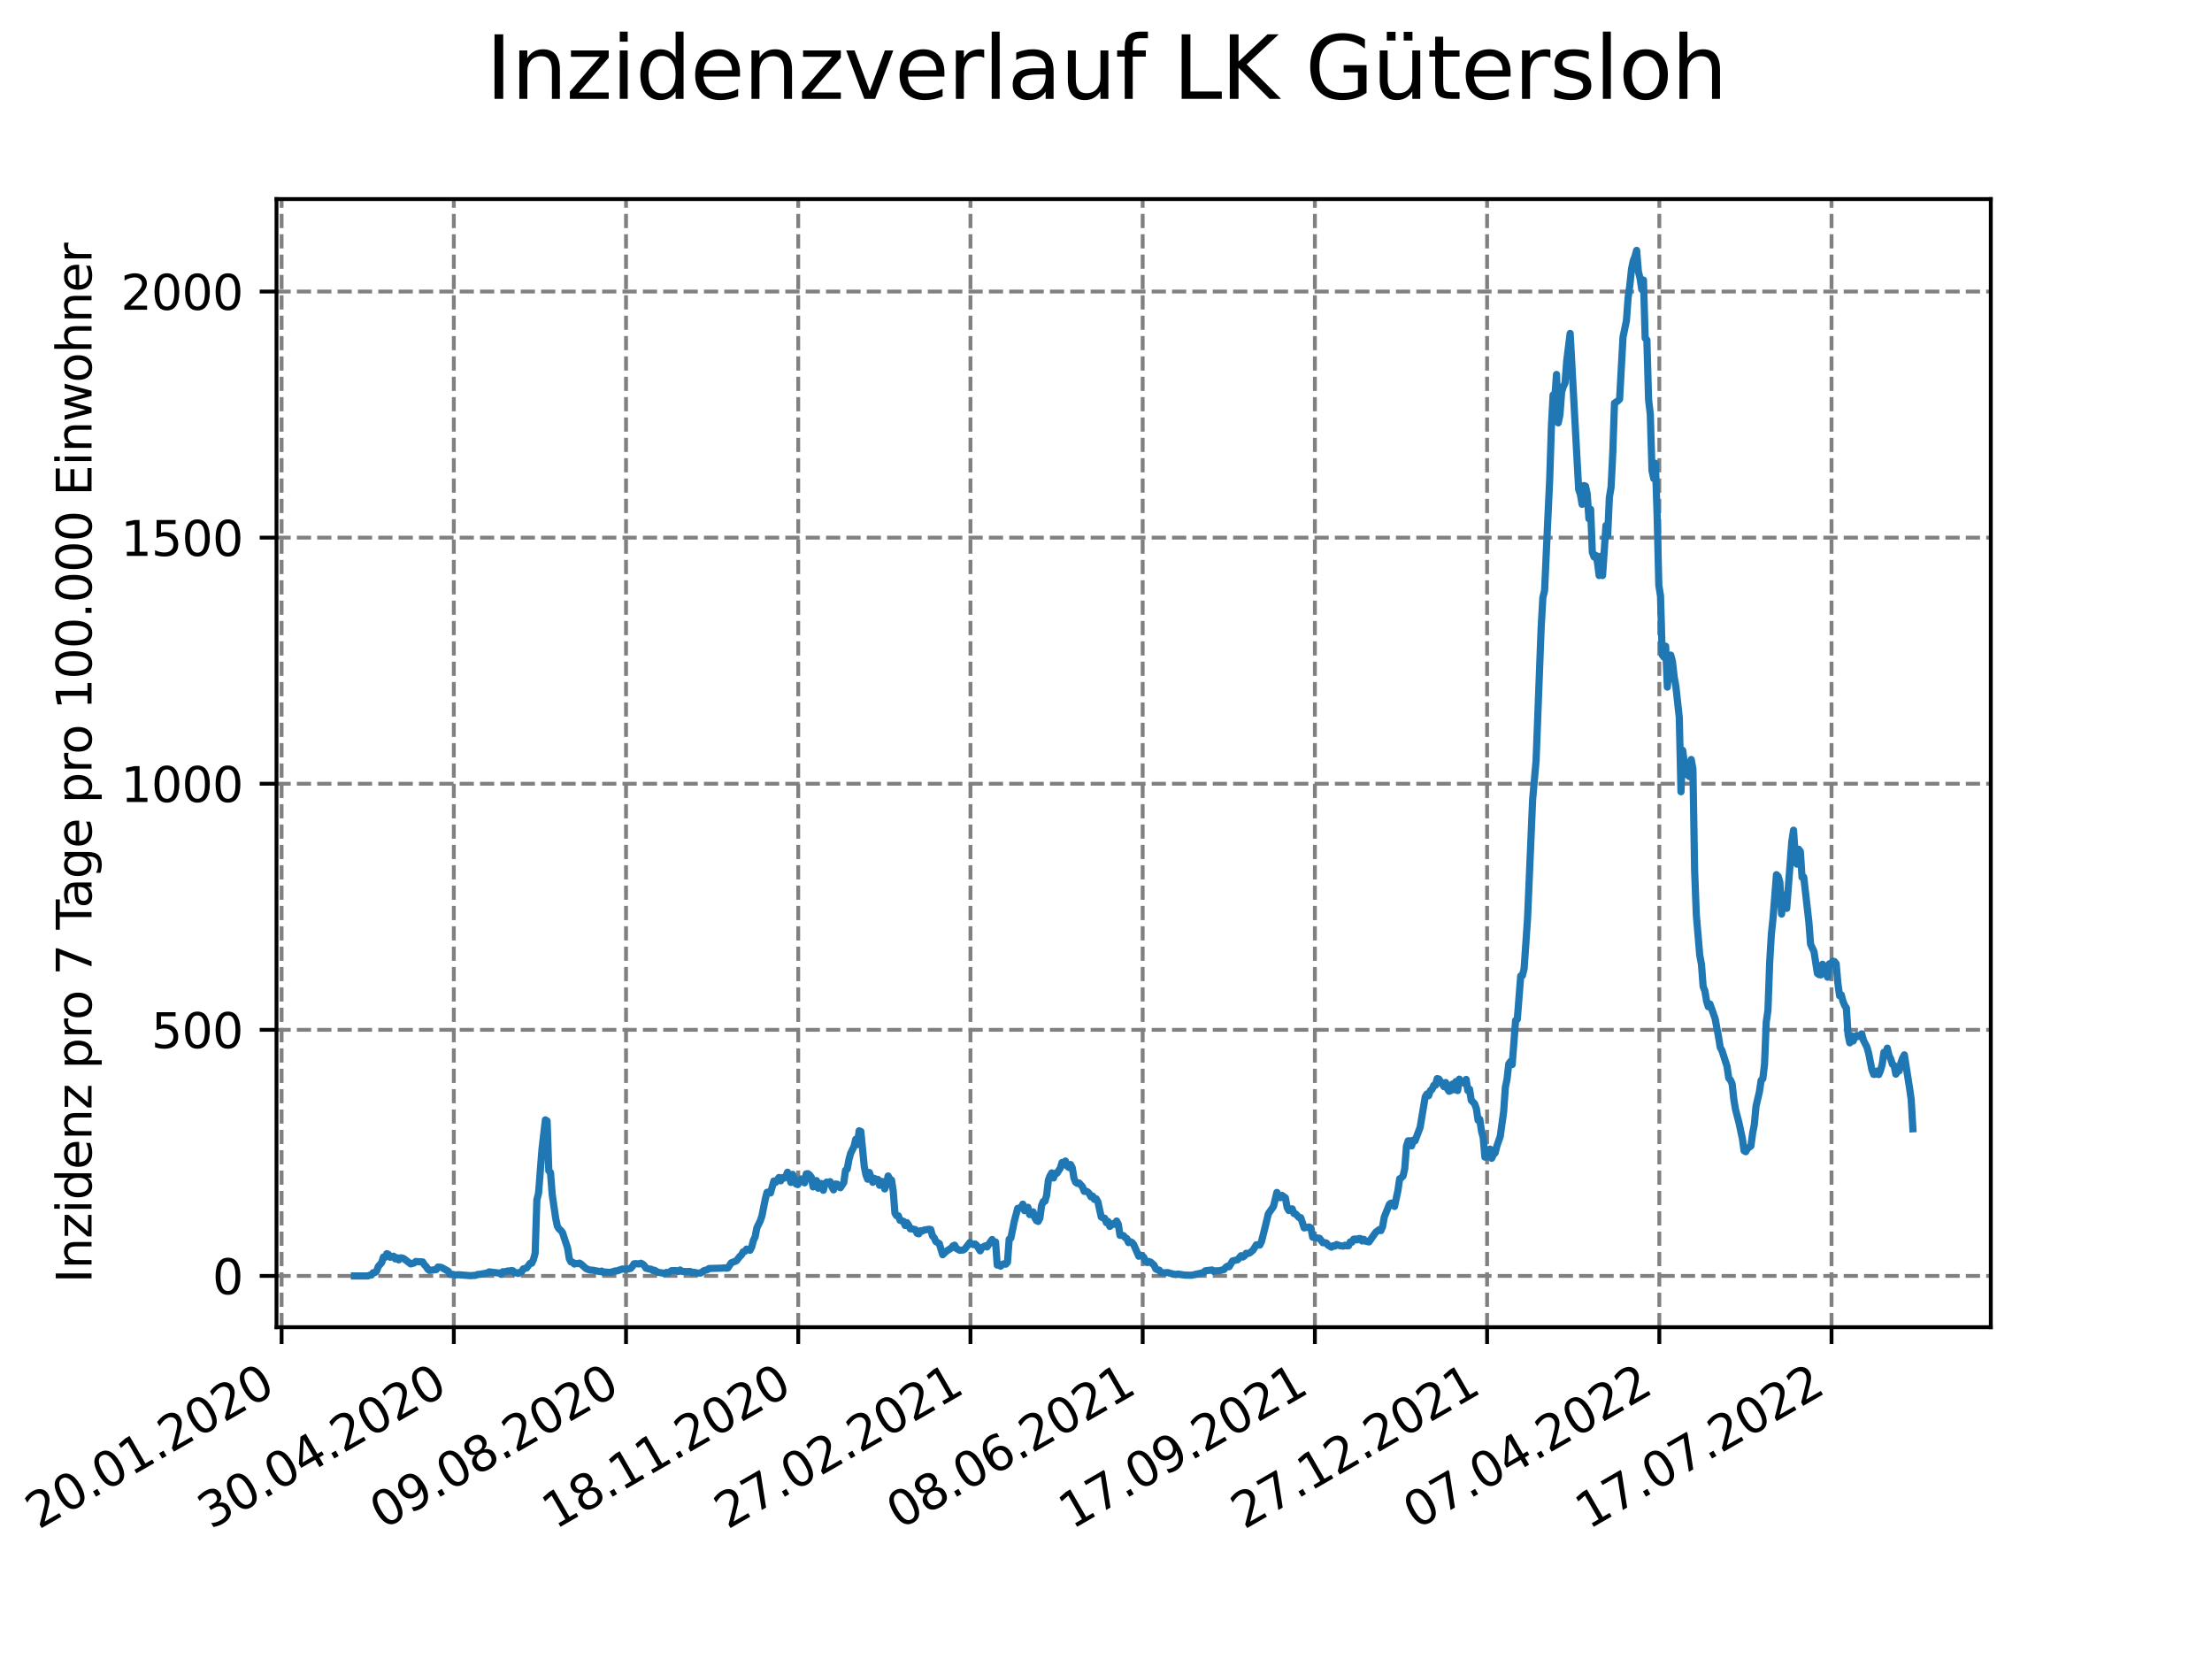 <?xml version="1.0" encoding="utf-8" standalone="no"?>
<!DOCTYPE svg PUBLIC "-//W3C//DTD SVG 1.1//EN"
  "http://www.w3.org/Graphics/SVG/1.1/DTD/svg11.dtd">
<svg xmlns:xlink="http://www.w3.org/1999/xlink" width="460.8pt" height="345.6pt" viewBox="0 0 460.8 345.6" xmlns="http://www.w3.org/2000/svg" version="1.1">
 <defs>
  <style type="text/css">*{stroke-linejoin: round; stroke-linecap: butt}</style>
 </defs>
 <g id="figure_1">
  <g id="patch_1">
   <path d="M 0 345.6 
L 460.8 345.6 
L 460.8 0 
L 0 0 
z
" style="fill: #ffffff"/>
  </g>
  <g id="axes_1">
   <g id="patch_2">
    <path d="M 57.6 276.48 
L 414.72 276.48 
L 414.72 41.472 
L 57.6 41.472 
z
" style="fill: #ffffff"/>
   </g>
   <g id="matplotlib.axis_1">
    <g id="xtick_1">
     <g id="line2d_1">
      <path d="M 58.663 276.48 
L 58.663 41.472 
" clip-path="url(#p7afc5d5636)" style="fill: none; stroke-dasharray: 2.96,1.28; stroke-dashoffset: 0; stroke: #808080; stroke-width: 0.8"/>
     </g>
     <g id="line2d_2">
      <defs>
       <path id="mc0c2cd4526" d="M 0 0 
L 0 3.5 
" style="stroke: #000000; stroke-width: 0.8"/>
      </defs>
      <g>
       <use xlink:href="#mc0c2cd4526" x="58.663" y="276.48" style="stroke: #000000; stroke-width: 0.8"/>
      </g>
     </g>
     <g id="text_1">
      <!-- 20.01.2020 -->
      <g transform="translate(8.037 318.689)rotate(-30)scale(0.1 -0.1)">
       <defs>
        <path id="DejaVuSans-32" d="M 1228 531 
L 3431 531 
L 3431 0 
L 469 0 
L 469 531 
Q 828 903 1448 1529 
Q 2069 2156 2228 2338 
Q 2531 2678 2651 2914 
Q 2772 3150 2772 3378 
Q 2772 3750 2511 3984 
Q 2250 4219 1831 4219 
Q 1534 4219 1204 4116 
Q 875 4013 500 3803 
L 500 4441 
Q 881 4594 1212 4672 
Q 1544 4750 1819 4750 
Q 2544 4750 2975 4387 
Q 3406 4025 3406 3419 
Q 3406 3131 3298 2873 
Q 3191 2616 2906 2266 
Q 2828 2175 2409 1742 
Q 1991 1309 1228 531 
z
" transform="scale(0.016)"/>
        <path id="DejaVuSans-30" d="M 2034 4250 
Q 1547 4250 1301 3770 
Q 1056 3291 1056 2328 
Q 1056 1369 1301 889 
Q 1547 409 2034 409 
Q 2525 409 2770 889 
Q 3016 1369 3016 2328 
Q 3016 3291 2770 3770 
Q 2525 4250 2034 4250 
z
M 2034 4750 
Q 2819 4750 3233 4129 
Q 3647 3509 3647 2328 
Q 3647 1150 3233 529 
Q 2819 -91 2034 -91 
Q 1250 -91 836 529 
Q 422 1150 422 2328 
Q 422 3509 836 4129 
Q 1250 4750 2034 4750 
z
" transform="scale(0.016)"/>
        <path id="DejaVuSans-2e" d="M 684 794 
L 1344 794 
L 1344 0 
L 684 0 
L 684 794 
z
" transform="scale(0.016)"/>
        <path id="DejaVuSans-31" d="M 794 531 
L 1825 531 
L 1825 4091 
L 703 3866 
L 703 4441 
L 1819 4666 
L 2450 4666 
L 2450 531 
L 3481 531 
L 3481 0 
L 794 0 
L 794 531 
z
" transform="scale(0.016)"/>
       </defs>
       <use xlink:href="#DejaVuSans-32"/>
       <use xlink:href="#DejaVuSans-30" x="63.623"/>
       <use xlink:href="#DejaVuSans-2e" x="127.246"/>
       <use xlink:href="#DejaVuSans-30" x="159.033"/>
       <use xlink:href="#DejaVuSans-31" x="222.656"/>
       <use xlink:href="#DejaVuSans-2e" x="286.279"/>
       <use xlink:href="#DejaVuSans-32" x="318.066"/>
       <use xlink:href="#DejaVuSans-30" x="381.689"/>
       <use xlink:href="#DejaVuSans-32" x="445.312"/>
       <use xlink:href="#DejaVuSans-30" x="508.936"/>
      </g>
     </g>
    </g>
    <g id="xtick_2">
     <g id="line2d_3">
      <path d="M 94.538 276.48 
L 94.538 41.472 
" clip-path="url(#p7afc5d5636)" style="fill: none; stroke-dasharray: 2.96,1.28; stroke-dashoffset: 0; stroke: #808080; stroke-width: 0.8"/>
     </g>
     <g id="line2d_4">
      <g>
       <use xlink:href="#mc0c2cd4526" x="94.538" y="276.48" style="stroke: #000000; stroke-width: 0.8"/>
      </g>
     </g>
     <g id="text_2">
      <!-- 30.04.2020 -->
      <g transform="translate(43.913 318.689)rotate(-30)scale(0.1 -0.1)">
       <defs>
        <path id="DejaVuSans-33" d="M 2597 2516 
Q 3050 2419 3304 2112 
Q 3559 1806 3559 1356 
Q 3559 666 3084 287 
Q 2609 -91 1734 -91 
Q 1441 -91 1130 -33 
Q 819 25 488 141 
L 488 750 
Q 750 597 1062 519 
Q 1375 441 1716 441 
Q 2309 441 2620 675 
Q 2931 909 2931 1356 
Q 2931 1769 2642 2001 
Q 2353 2234 1838 2234 
L 1294 2234 
L 1294 2753 
L 1863 2753 
Q 2328 2753 2575 2939 
Q 2822 3125 2822 3475 
Q 2822 3834 2567 4026 
Q 2313 4219 1838 4219 
Q 1578 4219 1281 4162 
Q 984 4106 628 3988 
L 628 4550 
Q 988 4650 1302 4700 
Q 1616 4750 1894 4750 
Q 2613 4750 3031 4423 
Q 3450 4097 3450 3541 
Q 3450 3153 3228 2886 
Q 3006 2619 2597 2516 
z
" transform="scale(0.016)"/>
        <path id="DejaVuSans-34" d="M 2419 4116 
L 825 1625 
L 2419 1625 
L 2419 4116 
z
M 2253 4666 
L 3047 4666 
L 3047 1625 
L 3713 1625 
L 3713 1100 
L 3047 1100 
L 3047 0 
L 2419 0 
L 2419 1100 
L 313 1100 
L 313 1709 
L 2253 4666 
z
" transform="scale(0.016)"/>
       </defs>
       <use xlink:href="#DejaVuSans-33"/>
       <use xlink:href="#DejaVuSans-30" x="63.623"/>
       <use xlink:href="#DejaVuSans-2e" x="127.246"/>
       <use xlink:href="#DejaVuSans-30" x="159.033"/>
       <use xlink:href="#DejaVuSans-34" x="222.656"/>
       <use xlink:href="#DejaVuSans-2e" x="286.279"/>
       <use xlink:href="#DejaVuSans-32" x="318.066"/>
       <use xlink:href="#DejaVuSans-30" x="381.689"/>
       <use xlink:href="#DejaVuSans-32" x="445.312"/>
       <use xlink:href="#DejaVuSans-30" x="508.936"/>
      </g>
     </g>
    </g>
    <g id="xtick_3">
     <g id="line2d_5">
      <path d="M 130.413 276.48 
L 130.413 41.472 
" clip-path="url(#p7afc5d5636)" style="fill: none; stroke-dasharray: 2.96,1.28; stroke-dashoffset: 0; stroke: #808080; stroke-width: 0.8"/>
     </g>
     <g id="line2d_6">
      <g>
       <use xlink:href="#mc0c2cd4526" x="130.413" y="276.48" style="stroke: #000000; stroke-width: 0.8"/>
      </g>
     </g>
     <g id="text_3">
      <!-- 09.08.2020 -->
      <g transform="translate(79.788 318.689)rotate(-30)scale(0.1 -0.1)">
       <defs>
        <path id="DejaVuSans-39" d="M 703 97 
L 703 672 
Q 941 559 1184 500 
Q 1428 441 1663 441 
Q 2288 441 2617 861 
Q 2947 1281 2994 2138 
Q 2813 1869 2534 1725 
Q 2256 1581 1919 1581 
Q 1219 1581 811 2004 
Q 403 2428 403 3163 
Q 403 3881 828 4315 
Q 1253 4750 1959 4750 
Q 2769 4750 3195 4129 
Q 3622 3509 3622 2328 
Q 3622 1225 3098 567 
Q 2575 -91 1691 -91 
Q 1453 -91 1209 -44 
Q 966 3 703 97 
z
M 1959 2075 
Q 2384 2075 2632 2365 
Q 2881 2656 2881 3163 
Q 2881 3666 2632 3958 
Q 2384 4250 1959 4250 
Q 1534 4250 1286 3958 
Q 1038 3666 1038 3163 
Q 1038 2656 1286 2365 
Q 1534 2075 1959 2075 
z
" transform="scale(0.016)"/>
        <path id="DejaVuSans-38" d="M 2034 2216 
Q 1584 2216 1326 1975 
Q 1069 1734 1069 1313 
Q 1069 891 1326 650 
Q 1584 409 2034 409 
Q 2484 409 2743 651 
Q 3003 894 3003 1313 
Q 3003 1734 2745 1975 
Q 2488 2216 2034 2216 
z
M 1403 2484 
Q 997 2584 770 2862 
Q 544 3141 544 3541 
Q 544 4100 942 4425 
Q 1341 4750 2034 4750 
Q 2731 4750 3128 4425 
Q 3525 4100 3525 3541 
Q 3525 3141 3298 2862 
Q 3072 2584 2669 2484 
Q 3125 2378 3379 2068 
Q 3634 1759 3634 1313 
Q 3634 634 3220 271 
Q 2806 -91 2034 -91 
Q 1263 -91 848 271 
Q 434 634 434 1313 
Q 434 1759 690 2068 
Q 947 2378 1403 2484 
z
M 1172 3481 
Q 1172 3119 1398 2916 
Q 1625 2713 2034 2713 
Q 2441 2713 2670 2916 
Q 2900 3119 2900 3481 
Q 2900 3844 2670 4047 
Q 2441 4250 2034 4250 
Q 1625 4250 1398 4047 
Q 1172 3844 1172 3481 
z
" transform="scale(0.016)"/>
       </defs>
       <use xlink:href="#DejaVuSans-30"/>
       <use xlink:href="#DejaVuSans-39" x="63.623"/>
       <use xlink:href="#DejaVuSans-2e" x="127.246"/>
       <use xlink:href="#DejaVuSans-30" x="159.033"/>
       <use xlink:href="#DejaVuSans-38" x="222.656"/>
       <use xlink:href="#DejaVuSans-2e" x="286.279"/>
       <use xlink:href="#DejaVuSans-32" x="318.066"/>
       <use xlink:href="#DejaVuSans-30" x="381.689"/>
       <use xlink:href="#DejaVuSans-32" x="445.312"/>
       <use xlink:href="#DejaVuSans-30" x="508.936"/>
      </g>
     </g>
    </g>
    <g id="xtick_4">
     <g id="line2d_7">
      <path d="M 166.289 276.48 
L 166.289 41.472 
" clip-path="url(#p7afc5d5636)" style="fill: none; stroke-dasharray: 2.96,1.28; stroke-dashoffset: 0; stroke: #808080; stroke-width: 0.8"/>
     </g>
     <g id="line2d_8">
      <g>
       <use xlink:href="#mc0c2cd4526" x="166.289" y="276.48" style="stroke: #000000; stroke-width: 0.8"/>
      </g>
     </g>
     <g id="text_4">
      <!-- 18.11.2020 -->
      <g transform="translate(115.664 318.689)rotate(-30)scale(0.1 -0.1)">
       <use xlink:href="#DejaVuSans-31"/>
       <use xlink:href="#DejaVuSans-38" x="63.623"/>
       <use xlink:href="#DejaVuSans-2e" x="127.246"/>
       <use xlink:href="#DejaVuSans-31" x="159.033"/>
       <use xlink:href="#DejaVuSans-31" x="222.656"/>
       <use xlink:href="#DejaVuSans-2e" x="286.279"/>
       <use xlink:href="#DejaVuSans-32" x="318.066"/>
       <use xlink:href="#DejaVuSans-30" x="381.689"/>
       <use xlink:href="#DejaVuSans-32" x="445.312"/>
       <use xlink:href="#DejaVuSans-30" x="508.936"/>
      </g>
     </g>
    </g>
    <g id="xtick_5">
     <g id="line2d_9">
      <path d="M 202.164 276.48 
L 202.164 41.472 
" clip-path="url(#p7afc5d5636)" style="fill: none; stroke-dasharray: 2.96,1.28; stroke-dashoffset: 0; stroke: #808080; stroke-width: 0.8"/>
     </g>
     <g id="line2d_10">
      <g>
       <use xlink:href="#mc0c2cd4526" x="202.164" y="276.48" style="stroke: #000000; stroke-width: 0.8"/>
      </g>
     </g>
     <g id="text_5">
      <!-- 27.02.2021 -->
      <g transform="translate(151.539 318.689)rotate(-30)scale(0.1 -0.1)">
       <defs>
        <path id="DejaVuSans-37" d="M 525 4666 
L 3525 4666 
L 3525 4397 
L 1831 0 
L 1172 0 
L 2766 4134 
L 525 4134 
L 525 4666 
z
" transform="scale(0.016)"/>
       </defs>
       <use xlink:href="#DejaVuSans-32"/>
       <use xlink:href="#DejaVuSans-37" x="63.623"/>
       <use xlink:href="#DejaVuSans-2e" x="127.246"/>
       <use xlink:href="#DejaVuSans-30" x="159.033"/>
       <use xlink:href="#DejaVuSans-32" x="222.656"/>
       <use xlink:href="#DejaVuSans-2e" x="286.279"/>
       <use xlink:href="#DejaVuSans-32" x="318.066"/>
       <use xlink:href="#DejaVuSans-30" x="381.689"/>
       <use xlink:href="#DejaVuSans-32" x="445.312"/>
       <use xlink:href="#DejaVuSans-31" x="508.936"/>
      </g>
     </g>
    </g>
    <g id="xtick_6">
     <g id="line2d_11">
      <path d="M 238.04 276.48 
L 238.04 41.472 
" clip-path="url(#p7afc5d5636)" style="fill: none; stroke-dasharray: 2.96,1.28; stroke-dashoffset: 0; stroke: #808080; stroke-width: 0.8"/>
     </g>
     <g id="line2d_12">
      <g>
       <use xlink:href="#mc0c2cd4526" x="238.04" y="276.48" style="stroke: #000000; stroke-width: 0.8"/>
      </g>
     </g>
     <g id="text_6">
      <!-- 08.06.2021 -->
      <g transform="translate(187.414 318.689)rotate(-30)scale(0.1 -0.1)">
       <defs>
        <path id="DejaVuSans-36" d="M 2113 2584 
Q 1688 2584 1439 2293 
Q 1191 2003 1191 1497 
Q 1191 994 1439 701 
Q 1688 409 2113 409 
Q 2538 409 2786 701 
Q 3034 994 3034 1497 
Q 3034 2003 2786 2293 
Q 2538 2584 2113 2584 
z
M 3366 4563 
L 3366 3988 
Q 3128 4100 2886 4159 
Q 2644 4219 2406 4219 
Q 1781 4219 1451 3797 
Q 1122 3375 1075 2522 
Q 1259 2794 1537 2939 
Q 1816 3084 2150 3084 
Q 2853 3084 3261 2657 
Q 3669 2231 3669 1497 
Q 3669 778 3244 343 
Q 2819 -91 2113 -91 
Q 1303 -91 875 529 
Q 447 1150 447 2328 
Q 447 3434 972 4092 
Q 1497 4750 2381 4750 
Q 2619 4750 2861 4703 
Q 3103 4656 3366 4563 
z
" transform="scale(0.016)"/>
       </defs>
       <use xlink:href="#DejaVuSans-30"/>
       <use xlink:href="#DejaVuSans-38" x="63.623"/>
       <use xlink:href="#DejaVuSans-2e" x="127.246"/>
       <use xlink:href="#DejaVuSans-30" x="159.033"/>
       <use xlink:href="#DejaVuSans-36" x="222.656"/>
       <use xlink:href="#DejaVuSans-2e" x="286.279"/>
       <use xlink:href="#DejaVuSans-32" x="318.066"/>
       <use xlink:href="#DejaVuSans-30" x="381.689"/>
       <use xlink:href="#DejaVuSans-32" x="445.312"/>
       <use xlink:href="#DejaVuSans-31" x="508.936"/>
      </g>
     </g>
    </g>
    <g id="xtick_7">
     <g id="line2d_13">
      <path d="M 273.915 276.48 
L 273.915 41.472 
" clip-path="url(#p7afc5d5636)" style="fill: none; stroke-dasharray: 2.96,1.28; stroke-dashoffset: 0; stroke: #808080; stroke-width: 0.8"/>
     </g>
     <g id="line2d_14">
      <g>
       <use xlink:href="#mc0c2cd4526" x="273.915" y="276.48" style="stroke: #000000; stroke-width: 0.8"/>
      </g>
     </g>
     <g id="text_7">
      <!-- 17.09.2021 -->
      <g transform="translate(223.29 318.689)rotate(-30)scale(0.1 -0.1)">
       <use xlink:href="#DejaVuSans-31"/>
       <use xlink:href="#DejaVuSans-37" x="63.623"/>
       <use xlink:href="#DejaVuSans-2e" x="127.246"/>
       <use xlink:href="#DejaVuSans-30" x="159.033"/>
       <use xlink:href="#DejaVuSans-39" x="222.656"/>
       <use xlink:href="#DejaVuSans-2e" x="286.279"/>
       <use xlink:href="#DejaVuSans-32" x="318.066"/>
       <use xlink:href="#DejaVuSans-30" x="381.689"/>
       <use xlink:href="#DejaVuSans-32" x="445.312"/>
       <use xlink:href="#DejaVuSans-31" x="508.936"/>
      </g>
     </g>
    </g>
    <g id="xtick_8">
     <g id="line2d_15">
      <path d="M 309.79 276.48 
L 309.79 41.472 
" clip-path="url(#p7afc5d5636)" style="fill: none; stroke-dasharray: 2.96,1.28; stroke-dashoffset: 0; stroke: #808080; stroke-width: 0.8"/>
     </g>
     <g id="line2d_16">
      <g>
       <use xlink:href="#mc0c2cd4526" x="309.79" y="276.48" style="stroke: #000000; stroke-width: 0.8"/>
      </g>
     </g>
     <g id="text_8">
      <!-- 27.12.2021 -->
      <g transform="translate(259.165 318.689)rotate(-30)scale(0.1 -0.1)">
       <use xlink:href="#DejaVuSans-32"/>
       <use xlink:href="#DejaVuSans-37" x="63.623"/>
       <use xlink:href="#DejaVuSans-2e" x="127.246"/>
       <use xlink:href="#DejaVuSans-31" x="159.033"/>
       <use xlink:href="#DejaVuSans-32" x="222.656"/>
       <use xlink:href="#DejaVuSans-2e" x="286.279"/>
       <use xlink:href="#DejaVuSans-32" x="318.066"/>
       <use xlink:href="#DejaVuSans-30" x="381.689"/>
       <use xlink:href="#DejaVuSans-32" x="445.312"/>
       <use xlink:href="#DejaVuSans-31" x="508.936"/>
      </g>
     </g>
    </g>
    <g id="xtick_9">
     <g id="line2d_17">
      <path d="M 345.666 276.48 
L 345.666 41.472 
" clip-path="url(#p7afc5d5636)" style="fill: none; stroke-dasharray: 2.96,1.28; stroke-dashoffset: 0; stroke: #808080; stroke-width: 0.8"/>
     </g>
     <g id="line2d_18">
      <g>
       <use xlink:href="#mc0c2cd4526" x="345.666" y="276.48" style="stroke: #000000; stroke-width: 0.8"/>
      </g>
     </g>
     <g id="text_9">
      <!-- 07.04.2022 -->
      <g transform="translate(295.041 318.689)rotate(-30)scale(0.1 -0.1)">
       <use xlink:href="#DejaVuSans-30"/>
       <use xlink:href="#DejaVuSans-37" x="63.623"/>
       <use xlink:href="#DejaVuSans-2e" x="127.246"/>
       <use xlink:href="#DejaVuSans-30" x="159.033"/>
       <use xlink:href="#DejaVuSans-34" x="222.656"/>
       <use xlink:href="#DejaVuSans-2e" x="286.279"/>
       <use xlink:href="#DejaVuSans-32" x="318.066"/>
       <use xlink:href="#DejaVuSans-30" x="381.689"/>
       <use xlink:href="#DejaVuSans-32" x="445.312"/>
       <use xlink:href="#DejaVuSans-32" x="508.936"/>
      </g>
     </g>
    </g>
    <g id="xtick_10">
     <g id="line2d_19">
      <path d="M 381.541 276.48 
L 381.541 41.472 
" clip-path="url(#p7afc5d5636)" style="fill: none; stroke-dasharray: 2.96,1.28; stroke-dashoffset: 0; stroke: #808080; stroke-width: 0.8"/>
     </g>
     <g id="line2d_20">
      <g>
       <use xlink:href="#mc0c2cd4526" x="381.541" y="276.48" style="stroke: #000000; stroke-width: 0.8"/>
      </g>
     </g>
     <g id="text_10">
      <!-- 17.07.2022 -->
      <g transform="translate(330.916 318.689)rotate(-30)scale(0.1 -0.1)">
       <use xlink:href="#DejaVuSans-31"/>
       <use xlink:href="#DejaVuSans-37" x="63.623"/>
       <use xlink:href="#DejaVuSans-2e" x="127.246"/>
       <use xlink:href="#DejaVuSans-30" x="159.033"/>
       <use xlink:href="#DejaVuSans-37" x="222.656"/>
       <use xlink:href="#DejaVuSans-2e" x="286.279"/>
       <use xlink:href="#DejaVuSans-32" x="318.066"/>
       <use xlink:href="#DejaVuSans-30" x="381.689"/>
       <use xlink:href="#DejaVuSans-32" x="445.312"/>
       <use xlink:href="#DejaVuSans-32" x="508.936"/>
      </g>
     </g>
    </g>
   </g>
   <g id="matplotlib.axis_2">
    <g id="ytick_1">
     <g id="line2d_21">
      <path d="M 57.6 265.798 
L 414.72 265.798 
" clip-path="url(#p7afc5d5636)" style="fill: none; stroke-dasharray: 2.96,1.28; stroke-dashoffset: 0; stroke: #808080; stroke-width: 0.8"/>
     </g>
     <g id="line2d_22">
      <defs>
       <path id="m77d3c6ee87" d="M 0 0 
L -3.5 0 
" style="stroke: #000000; stroke-width: 0.8"/>
      </defs>
      <g>
       <use xlink:href="#m77d3c6ee87" x="57.6" y="265.798" style="stroke: #000000; stroke-width: 0.8"/>
      </g>
     </g>
     <g id="text_11">
      <!-- 0 -->
      <g transform="translate(44.237 269.597)scale(0.1 -0.1)">
       <use xlink:href="#DejaVuSans-30"/>
      </g>
     </g>
    </g>
    <g id="ytick_2">
     <g id="line2d_23">
      <path d="M 57.6 214.531 
L 414.72 214.531 
" clip-path="url(#p7afc5d5636)" style="fill: none; stroke-dasharray: 2.96,1.28; stroke-dashoffset: 0; stroke: #808080; stroke-width: 0.8"/>
     </g>
     <g id="line2d_24">
      <g>
       <use xlink:href="#m77d3c6ee87" x="57.6" y="214.531" style="stroke: #000000; stroke-width: 0.8"/>
      </g>
     </g>
     <g id="text_12">
      <!-- 500 -->
      <g transform="translate(31.512 218.33)scale(0.1 -0.1)">
       <defs>
        <path id="DejaVuSans-35" d="M 691 4666 
L 3169 4666 
L 3169 4134 
L 1269 4134 
L 1269 2991 
Q 1406 3038 1543 3061 
Q 1681 3084 1819 3084 
Q 2600 3084 3056 2656 
Q 3513 2228 3513 1497 
Q 3513 744 3044 326 
Q 2575 -91 1722 -91 
Q 1428 -91 1123 -41 
Q 819 9 494 109 
L 494 744 
Q 775 591 1075 516 
Q 1375 441 1709 441 
Q 2250 441 2565 725 
Q 2881 1009 2881 1497 
Q 2881 1984 2565 2268 
Q 2250 2553 1709 2553 
Q 1456 2553 1204 2497 
Q 953 2441 691 2322 
L 691 4666 
z
" transform="scale(0.016)"/>
       </defs>
       <use xlink:href="#DejaVuSans-35"/>
       <use xlink:href="#DejaVuSans-30" x="63.623"/>
       <use xlink:href="#DejaVuSans-30" x="127.246"/>
      </g>
     </g>
    </g>
    <g id="ytick_3">
     <g id="line2d_25">
      <path d="M 57.6 163.264 
L 414.72 163.264 
" clip-path="url(#p7afc5d5636)" style="fill: none; stroke-dasharray: 2.96,1.28; stroke-dashoffset: 0; stroke: #808080; stroke-width: 0.8"/>
     </g>
     <g id="line2d_26">
      <g>
       <use xlink:href="#m77d3c6ee87" x="57.6" y="163.264" style="stroke: #000000; stroke-width: 0.8"/>
      </g>
     </g>
     <g id="text_13">
      <!-- 1000 -->
      <g transform="translate(25.15 167.063)scale(0.1 -0.1)">
       <use xlink:href="#DejaVuSans-31"/>
       <use xlink:href="#DejaVuSans-30" x="63.623"/>
       <use xlink:href="#DejaVuSans-30" x="127.246"/>
       <use xlink:href="#DejaVuSans-30" x="190.869"/>
      </g>
     </g>
    </g>
    <g id="ytick_4">
     <g id="line2d_27">
      <path d="M 57.6 111.997 
L 414.72 111.997 
" clip-path="url(#p7afc5d5636)" style="fill: none; stroke-dasharray: 2.96,1.28; stroke-dashoffset: 0; stroke: #808080; stroke-width: 0.8"/>
     </g>
     <g id="line2d_28">
      <g>
       <use xlink:href="#m77d3c6ee87" x="57.6" y="111.997" style="stroke: #000000; stroke-width: 0.8"/>
      </g>
     </g>
     <g id="text_14">
      <!-- 1500 -->
      <g transform="translate(25.15 115.796)scale(0.1 -0.1)">
       <use xlink:href="#DejaVuSans-31"/>
       <use xlink:href="#DejaVuSans-35" x="63.623"/>
       <use xlink:href="#DejaVuSans-30" x="127.246"/>
       <use xlink:href="#DejaVuSans-30" x="190.869"/>
      </g>
     </g>
    </g>
    <g id="ytick_5">
     <g id="line2d_29">
      <path d="M 57.6 60.73 
L 414.72 60.73 
" clip-path="url(#p7afc5d5636)" style="fill: none; stroke-dasharray: 2.96,1.28; stroke-dashoffset: 0; stroke: #808080; stroke-width: 0.8"/>
     </g>
     <g id="line2d_30">
      <g>
       <use xlink:href="#m77d3c6ee87" x="57.6" y="60.73" style="stroke: #000000; stroke-width: 0.8"/>
      </g>
     </g>
     <g id="text_15">
      <!-- 2000 -->
      <g transform="translate(25.15 64.529)scale(0.1 -0.1)">
       <use xlink:href="#DejaVuSans-32"/>
       <use xlink:href="#DejaVuSans-30" x="63.623"/>
       <use xlink:href="#DejaVuSans-30" x="127.246"/>
       <use xlink:href="#DejaVuSans-30" x="190.869"/>
      </g>
     </g>
    </g>
    <g id="text_16">
     <!-- Inzidenz pro 7 Tage pro 100.000 Einwohner -->
     <g transform="translate(19.07 267.301)rotate(-90)scale(0.1 -0.1)">
      <defs>
       <path id="DejaVuSans-49" d="M 628 4666 
L 1259 4666 
L 1259 0 
L 628 0 
L 628 4666 
z
" transform="scale(0.016)"/>
       <path id="DejaVuSans-6e" d="M 3513 2113 
L 3513 0 
L 2938 0 
L 2938 2094 
Q 2938 2591 2744 2837 
Q 2550 3084 2163 3084 
Q 1697 3084 1428 2787 
Q 1159 2491 1159 1978 
L 1159 0 
L 581 0 
L 581 3500 
L 1159 3500 
L 1159 2956 
Q 1366 3272 1645 3428 
Q 1925 3584 2291 3584 
Q 2894 3584 3203 3211 
Q 3513 2838 3513 2113 
z
" transform="scale(0.016)"/>
       <path id="DejaVuSans-7a" d="M 353 3500 
L 3084 3500 
L 3084 2975 
L 922 459 
L 3084 459 
L 3084 0 
L 275 0 
L 275 525 
L 2438 3041 
L 353 3041 
L 353 3500 
z
" transform="scale(0.016)"/>
       <path id="DejaVuSans-69" d="M 603 3500 
L 1178 3500 
L 1178 0 
L 603 0 
L 603 3500 
z
M 603 4863 
L 1178 4863 
L 1178 4134 
L 603 4134 
L 603 4863 
z
" transform="scale(0.016)"/>
       <path id="DejaVuSans-64" d="M 2906 2969 
L 2906 4863 
L 3481 4863 
L 3481 0 
L 2906 0 
L 2906 525 
Q 2725 213 2448 61 
Q 2172 -91 1784 -91 
Q 1150 -91 751 415 
Q 353 922 353 1747 
Q 353 2572 751 3078 
Q 1150 3584 1784 3584 
Q 2172 3584 2448 3432 
Q 2725 3281 2906 2969 
z
M 947 1747 
Q 947 1113 1208 752 
Q 1469 391 1925 391 
Q 2381 391 2643 752 
Q 2906 1113 2906 1747 
Q 2906 2381 2643 2742 
Q 2381 3103 1925 3103 
Q 1469 3103 1208 2742 
Q 947 2381 947 1747 
z
" transform="scale(0.016)"/>
       <path id="DejaVuSans-65" d="M 3597 1894 
L 3597 1613 
L 953 1613 
Q 991 1019 1311 708 
Q 1631 397 2203 397 
Q 2534 397 2845 478 
Q 3156 559 3463 722 
L 3463 178 
Q 3153 47 2828 -22 
Q 2503 -91 2169 -91 
Q 1331 -91 842 396 
Q 353 884 353 1716 
Q 353 2575 817 3079 
Q 1281 3584 2069 3584 
Q 2775 3584 3186 3129 
Q 3597 2675 3597 1894 
z
M 3022 2063 
Q 3016 2534 2758 2815 
Q 2500 3097 2075 3097 
Q 1594 3097 1305 2825 
Q 1016 2553 972 2059 
L 3022 2063 
z
" transform="scale(0.016)"/>
       <path id="DejaVuSans-20" transform="scale(0.016)"/>
       <path id="DejaVuSans-70" d="M 1159 525 
L 1159 -1331 
L 581 -1331 
L 581 3500 
L 1159 3500 
L 1159 2969 
Q 1341 3281 1617 3432 
Q 1894 3584 2278 3584 
Q 2916 3584 3314 3078 
Q 3713 2572 3713 1747 
Q 3713 922 3314 415 
Q 2916 -91 2278 -91 
Q 1894 -91 1617 61 
Q 1341 213 1159 525 
z
M 3116 1747 
Q 3116 2381 2855 2742 
Q 2594 3103 2138 3103 
Q 1681 3103 1420 2742 
Q 1159 2381 1159 1747 
Q 1159 1113 1420 752 
Q 1681 391 2138 391 
Q 2594 391 2855 752 
Q 3116 1113 3116 1747 
z
" transform="scale(0.016)"/>
       <path id="DejaVuSans-72" d="M 2631 2963 
Q 2534 3019 2420 3045 
Q 2306 3072 2169 3072 
Q 1681 3072 1420 2755 
Q 1159 2438 1159 1844 
L 1159 0 
L 581 0 
L 581 3500 
L 1159 3500 
L 1159 2956 
Q 1341 3275 1631 3429 
Q 1922 3584 2338 3584 
Q 2397 3584 2469 3576 
Q 2541 3569 2628 3553 
L 2631 2963 
z
" transform="scale(0.016)"/>
       <path id="DejaVuSans-6f" d="M 1959 3097 
Q 1497 3097 1228 2736 
Q 959 2375 959 1747 
Q 959 1119 1226 758 
Q 1494 397 1959 397 
Q 2419 397 2687 759 
Q 2956 1122 2956 1747 
Q 2956 2369 2687 2733 
Q 2419 3097 1959 3097 
z
M 1959 3584 
Q 2709 3584 3137 3096 
Q 3566 2609 3566 1747 
Q 3566 888 3137 398 
Q 2709 -91 1959 -91 
Q 1206 -91 779 398 
Q 353 888 353 1747 
Q 353 2609 779 3096 
Q 1206 3584 1959 3584 
z
" transform="scale(0.016)"/>
       <path id="DejaVuSans-54" d="M -19 4666 
L 3928 4666 
L 3928 4134 
L 2272 4134 
L 2272 0 
L 1638 0 
L 1638 4134 
L -19 4134 
L -19 4666 
z
" transform="scale(0.016)"/>
       <path id="DejaVuSans-61" d="M 2194 1759 
Q 1497 1759 1228 1600 
Q 959 1441 959 1056 
Q 959 750 1161 570 
Q 1363 391 1709 391 
Q 2188 391 2477 730 
Q 2766 1069 2766 1631 
L 2766 1759 
L 2194 1759 
z
M 3341 1997 
L 3341 0 
L 2766 0 
L 2766 531 
Q 2569 213 2275 61 
Q 1981 -91 1556 -91 
Q 1019 -91 701 211 
Q 384 513 384 1019 
Q 384 1609 779 1909 
Q 1175 2209 1959 2209 
L 2766 2209 
L 2766 2266 
Q 2766 2663 2505 2880 
Q 2244 3097 1772 3097 
Q 1472 3097 1187 3025 
Q 903 2953 641 2809 
L 641 3341 
Q 956 3463 1253 3523 
Q 1550 3584 1831 3584 
Q 2591 3584 2966 3190 
Q 3341 2797 3341 1997 
z
" transform="scale(0.016)"/>
       <path id="DejaVuSans-67" d="M 2906 1791 
Q 2906 2416 2648 2759 
Q 2391 3103 1925 3103 
Q 1463 3103 1205 2759 
Q 947 2416 947 1791 
Q 947 1169 1205 825 
Q 1463 481 1925 481 
Q 2391 481 2648 825 
Q 2906 1169 2906 1791 
z
M 3481 434 
Q 3481 -459 3084 -895 
Q 2688 -1331 1869 -1331 
Q 1566 -1331 1297 -1286 
Q 1028 -1241 775 -1147 
L 775 -588 
Q 1028 -725 1275 -790 
Q 1522 -856 1778 -856 
Q 2344 -856 2625 -561 
Q 2906 -266 2906 331 
L 2906 616 
Q 2728 306 2450 153 
Q 2172 0 1784 0 
Q 1141 0 747 490 
Q 353 981 353 1791 
Q 353 2603 747 3093 
Q 1141 3584 1784 3584 
Q 2172 3584 2450 3431 
Q 2728 3278 2906 2969 
L 2906 3500 
L 3481 3500 
L 3481 434 
z
" transform="scale(0.016)"/>
       <path id="DejaVuSans-45" d="M 628 4666 
L 3578 4666 
L 3578 4134 
L 1259 4134 
L 1259 2753 
L 3481 2753 
L 3481 2222 
L 1259 2222 
L 1259 531 
L 3634 531 
L 3634 0 
L 628 0 
L 628 4666 
z
" transform="scale(0.016)"/>
       <path id="DejaVuSans-77" d="M 269 3500 
L 844 3500 
L 1563 769 
L 2278 3500 
L 2956 3500 
L 3675 769 
L 4391 3500 
L 4966 3500 
L 4050 0 
L 3372 0 
L 2619 2869 
L 1863 0 
L 1184 0 
L 269 3500 
z
" transform="scale(0.016)"/>
       <path id="DejaVuSans-68" d="M 3513 2113 
L 3513 0 
L 2938 0 
L 2938 2094 
Q 2938 2591 2744 2837 
Q 2550 3084 2163 3084 
Q 1697 3084 1428 2787 
Q 1159 2491 1159 1978 
L 1159 0 
L 581 0 
L 581 4863 
L 1159 4863 
L 1159 2956 
Q 1366 3272 1645 3428 
Q 1925 3584 2291 3584 
Q 2894 3584 3203 3211 
Q 3513 2838 3513 2113 
z
" transform="scale(0.016)"/>
      </defs>
      <use xlink:href="#DejaVuSans-49"/>
      <use xlink:href="#DejaVuSans-6e" x="29.492"/>
      <use xlink:href="#DejaVuSans-7a" x="92.871"/>
      <use xlink:href="#DejaVuSans-69" x="145.361"/>
      <use xlink:href="#DejaVuSans-64" x="173.145"/>
      <use xlink:href="#DejaVuSans-65" x="236.621"/>
      <use xlink:href="#DejaVuSans-6e" x="298.145"/>
      <use xlink:href="#DejaVuSans-7a" x="361.523"/>
      <use xlink:href="#DejaVuSans-20" x="414.014"/>
      <use xlink:href="#DejaVuSans-70" x="445.801"/>
      <use xlink:href="#DejaVuSans-72" x="509.277"/>
      <use xlink:href="#DejaVuSans-6f" x="548.141"/>
      <use xlink:href="#DejaVuSans-20" x="609.322"/>
      <use xlink:href="#DejaVuSans-37" x="641.109"/>
      <use xlink:href="#DejaVuSans-20" x="704.732"/>
      <use xlink:href="#DejaVuSans-54" x="736.52"/>
      <use xlink:href="#DejaVuSans-61" x="781.104"/>
      <use xlink:href="#DejaVuSans-67" x="842.383"/>
      <use xlink:href="#DejaVuSans-65" x="905.859"/>
      <use xlink:href="#DejaVuSans-20" x="967.383"/>
      <use xlink:href="#DejaVuSans-70" x="999.17"/>
      <use xlink:href="#DejaVuSans-72" x="1062.646"/>
      <use xlink:href="#DejaVuSans-6f" x="1101.51"/>
      <use xlink:href="#DejaVuSans-20" x="1162.691"/>
      <use xlink:href="#DejaVuSans-31" x="1194.479"/>
      <use xlink:href="#DejaVuSans-30" x="1258.102"/>
      <use xlink:href="#DejaVuSans-30" x="1321.725"/>
      <use xlink:href="#DejaVuSans-2e" x="1385.348"/>
      <use xlink:href="#DejaVuSans-30" x="1417.135"/>
      <use xlink:href="#DejaVuSans-30" x="1480.758"/>
      <use xlink:href="#DejaVuSans-30" x="1544.381"/>
      <use xlink:href="#DejaVuSans-20" x="1608.004"/>
      <use xlink:href="#DejaVuSans-45" x="1639.791"/>
      <use xlink:href="#DejaVuSans-69" x="1702.975"/>
      <use xlink:href="#DejaVuSans-6e" x="1730.758"/>
      <use xlink:href="#DejaVuSans-77" x="1794.137"/>
      <use xlink:href="#DejaVuSans-6f" x="1875.924"/>
      <use xlink:href="#DejaVuSans-68" x="1937.105"/>
      <use xlink:href="#DejaVuSans-6e" x="2000.484"/>
      <use xlink:href="#DejaVuSans-65" x="2063.863"/>
      <use xlink:href="#DejaVuSans-72" x="2125.387"/>
     </g>
    </g>
   </g>
   <g id="line2d_31">
    <path d="M 73.833 265.798 
L 76.674 265.798 
L 77.03 265.629 
L 77.385 265.601 
L 77.74 265.124 
L 78.095 265.095 
L 78.45 264.786 
L 78.806 263.831 
L 79.516 263.016 
L 79.871 261.864 
L 80.226 261.921 
L 80.582 261.162 
L 80.937 261.331 
L 81.292 261.921 
L 82.002 261.696 
L 82.358 262.258 
L 82.713 262.005 
L 83.068 262.454 
L 83.423 262.033 
L 83.778 262.061 
L 84.134 262.202 
L 85.554 263.297 
L 86.265 263.101 
L 86.62 262.792 
L 87.33 262.848 
L 88.041 262.876 
L 88.396 263.466 
L 88.751 263.803 
L 89.106 264.365 
L 89.462 264.646 
L 90.882 264.477 
L 91.238 263.943 
L 91.948 264.028 
L 93.369 264.814 
L 93.724 265.461 
L 94.434 265.489 
L 94.79 265.601 
L 95.5 265.545 
L 96.21 265.601 
L 97.986 265.742 
L 98.697 265.685 
L 99.052 265.685 
L 99.407 265.517 
L 100.118 265.433 
L 101.538 265.18 
L 101.894 264.955 
L 104.025 265.208 
L 104.38 265.461 
L 104.735 264.927 
L 105.09 264.955 
L 105.801 264.758 
L 106.156 264.786 
L 106.511 264.674 
L 106.867 264.73 
L 107.222 265.152 
L 107.577 265.124 
L 107.932 265.292 
L 108.287 265.039 
L 108.643 264.955 
L 108.998 264.337 
L 109.708 264.14 
L 110.419 263.185 
L 110.774 263.157 
L 111.129 262.37 
L 111.484 261.078 
L 111.839 249.952 
L 112.195 248.547 
L 112.905 239.415 
L 113.615 233.29 
L 113.971 233.515 
L 114.326 243.883 
L 114.681 244.276 
L 115.036 248.828 
L 115.747 253.716 
L 116.102 255.43 
L 116.457 256.02 
L 116.812 256.301 
L 117.167 256.751 
L 118.233 259.954 
L 118.588 262.202 
L 118.943 262.876 
L 119.299 262.96 
L 119.654 263.325 
L 120.009 263.185 
L 120.364 263.241 
L 120.719 263.129 
L 121.075 263.353 
L 122.14 264.309 
L 122.851 264.562 
L 123.561 264.618 
L 124.982 264.899 
L 125.337 264.786 
L 125.692 265.067 
L 126.047 264.983 
L 127.113 265.067 
L 128.179 264.758 
L 128.534 264.758 
L 129.599 264.365 
L 130.665 264.393 
L 131.375 264.224 
L 131.731 263.831 
L 132.086 263.269 
L 132.441 263.241 
L 133.151 263.297 
L 133.507 263.157 
L 133.862 263.325 
L 134.217 263.634 
L 134.572 264.196 
L 135.283 264.365 
L 135.638 264.393 
L 135.993 264.674 
L 136.348 264.618 
L 137.059 265.039 
L 138.124 265.208 
L 138.479 265.236 
L 138.835 265.067 
L 139.19 265.18 
L 139.9 264.702 
L 140.966 264.702 
L 141.321 264.871 
L 141.676 264.562 
L 142.031 264.843 
L 142.742 264.899 
L 143.808 264.871 
L 144.163 265.152 
L 144.518 265.039 
L 145.228 265.18 
L 145.939 265.208 
L 146.649 264.702 
L 147.36 264.505 
L 147.715 264.253 
L 150.556 264.168 
L 150.912 264.112 
L 151.267 264.196 
L 151.622 264.14 
L 152.332 263.072 
L 153.398 262.651 
L 154.108 261.752 
L 154.464 261.415 
L 154.819 260.769 
L 155.174 260.684 
L 155.529 260.207 
L 156.24 260.46 
L 156.595 259.757 
L 156.95 258.38 
L 157.305 257.678 
L 157.66 255.796 
L 158.371 254.335 
L 158.726 253.295 
L 159.436 249.727 
L 159.792 248.378 
L 160.147 248.322 
L 160.502 248.519 
L 161.212 246.018 
L 161.568 246.327 
L 162.278 245.288 
L 162.633 245.99 
L 162.988 245.316 
L 163.344 245.428 
L 163.699 245.119 
L 164.054 244.192 
L 164.764 246.327 
L 165.12 244.641 
L 165.83 246.636 
L 166.185 246.777 
L 166.896 245.597 
L 167.251 245.681 
L 167.606 246.411 
L 167.961 244.529 
L 168.316 244.501 
L 168.672 244.782 
L 169.027 245.259 
L 169.382 247.254 
L 170.092 245.934 
L 170.448 247.535 
L 170.803 246.58 
L 171.158 246.552 
L 171.513 247.957 
L 171.868 246.636 
L 172.224 246.243 
L 172.579 246.327 
L 172.934 246.159 
L 173.289 247.226 
L 173.644 247.872 
L 174 246.664 
L 174.355 246.664 
L 174.71 247.17 
L 175.065 247.423 
L 175.776 246.355 
L 176.131 243.798 
L 176.486 243.546 
L 176.841 241.607 
L 177.196 240.286 
L 177.907 238.825 
L 178.262 237.336 
L 178.617 238.432 
L 178.972 235.566 
L 179.328 235.707 
L 180.038 242.984 
L 180.393 244.754 
L 180.749 245.653 
L 181.104 244.248 
L 181.814 246.299 
L 182.169 245.484 
L 182.525 245.934 
L 182.88 245.681 
L 183.235 246.917 
L 183.59 246.102 
L 183.945 246.187 
L 184.301 247.676 
L 184.656 246.692 
L 185.011 244.979 
L 185.366 245.625 
L 185.721 245.821 
L 186.077 248.153 
L 186.432 252.733 
L 186.787 253.267 
L 187.142 253.267 
L 187.497 254.222 
L 188.208 254.419 
L 188.563 255.29 
L 188.918 254.7 
L 189.273 255.206 
L 189.629 255.992 
L 189.984 255.992 
L 190.694 256.161 
L 191.049 256.919 
L 191.405 257.032 
L 191.76 256.386 
L 192.115 256.47 
L 192.47 256.245 
L 193.536 256.077 
L 193.891 256.133 
L 194.246 257.453 
L 194.601 257.847 
L 194.957 258.633 
L 195.667 259.055 
L 196.377 261.387 
L 197.088 260.684 
L 197.798 260.235 
L 198.153 260.01 
L 198.509 259.56 
L 198.864 259.392 
L 199.219 260.066 
L 199.929 260.46 
L 200.64 260.403 
L 200.995 260.179 
L 202.061 258.83 
L 202.416 259.139 
L 202.771 259.279 
L 203.126 259.139 
L 203.481 259.448 
L 204.192 260.572 
L 204.547 259.898 
L 205.257 259.532 
L 205.613 259.757 
L 206.323 258.689 
L 206.678 258.212 
L 207.033 258.914 
L 207.389 258.718 
L 207.744 263.55 
L 208.099 263.382 
L 208.454 263.775 
L 208.809 263.382 
L 209.165 263.269 
L 209.52 263.353 
L 209.875 262.96 
L 210.23 258.156 
L 210.585 257.903 
L 211.296 254.419 
L 212.006 251.722 
L 212.717 251.581 
L 213.072 250.851 
L 213.427 252.199 
L 213.782 252.059 
L 214.137 251.497 
L 214.493 253.014 
L 214.848 252.986 
L 215.203 252.452 
L 215.558 253.632 
L 215.913 254.278 
L 216.269 254.447 
L 216.624 253.773 
L 216.979 251.132 
L 217.334 250.289 
L 217.69 250.233 
L 218.045 248.94 
L 218.4 245.821 
L 218.755 244.922 
L 219.11 244.332 
L 219.466 245.4 
L 219.821 244.417 
L 220.176 244.417 
L 220.886 243.349 
L 221.242 242.169 
L 221.597 242.534 
L 221.952 241.86 
L 222.307 242.899 
L 222.662 243.208 
L 223.018 242.59 
L 223.373 243.265 
L 223.728 245.456 
L 224.083 246.299 
L 224.438 246.524 
L 224.794 246.44 
L 225.504 247.226 
L 225.859 248.181 
L 226.214 248.125 
L 226.57 248.294 
L 226.925 248.659 
L 227.28 249.333 
L 227.635 249.165 
L 227.99 249.867 
L 228.346 249.727 
L 228.701 250.317 
L 229.411 253.52 
L 229.766 253.716 
L 230.122 253.773 
L 230.477 254.7 
L 230.832 254.447 
L 231.187 255.487 
L 231.898 254.896 
L 232.253 255.037 
L 232.608 254.363 
L 232.963 255.037 
L 233.318 257.341 
L 234.029 257.397 
L 234.384 257.818 
L 234.739 258.015 
L 235.094 258.858 
L 235.45 258.661 
L 235.805 258.83 
L 236.16 259.251 
L 237.226 261.696 
L 237.581 261.471 
L 237.936 261.583 
L 238.291 261.949 
L 238.646 262.792 
L 239.002 263.016 
L 239.357 262.792 
L 239.712 262.932 
L 240.422 263.578 
L 240.778 264.337 
L 241.133 264.533 
L 241.488 264.59 
L 241.843 265.067 
L 242.554 265.152 
L 243.264 265.095 
L 244.33 265.404 
L 245.04 265.489 
L 245.395 265.404 
L 246.816 265.629 
L 248.237 265.657 
L 250.723 265.095 
L 251.078 264.73 
L 252.499 264.562 
L 252.854 264.871 
L 253.21 264.73 
L 253.92 264.73 
L 254.986 264.477 
L 255.341 264 
L 255.696 263.775 
L 256.051 263.887 
L 256.762 262.679 
L 257.827 262.426 
L 258.538 261.583 
L 258.893 261.864 
L 259.248 261.64 
L 259.603 261.078 
L 259.959 261.134 
L 260.314 261.021 
L 261.024 260.431 
L 261.735 259.308 
L 262.445 259.364 
L 262.8 258.605 
L 263.511 255.767 
L 264.221 252.845 
L 265.287 251.328 
L 265.997 248.406 
L 266.352 249.249 
L 266.707 249.502 
L 267.063 249.024 
L 267.773 249.53 
L 268.128 251.525 
L 268.483 252.171 
L 268.839 251.834 
L 269.194 251.834 
L 269.549 252.789 
L 269.904 252.874 
L 270.615 253.632 
L 270.97 253.66 
L 271.68 255.796 
L 272.746 255.599 
L 273.101 255.824 
L 273.456 257.734 
L 274.522 257.903 
L 274.877 257.959 
L 275.587 258.886 
L 275.943 258.858 
L 276.298 258.942 
L 276.653 259.392 
L 277.363 259.813 
L 277.719 259.504 
L 278.074 259.589 
L 278.429 259.251 
L 279.139 259.504 
L 279.85 259.589 
L 280.205 259.392 
L 280.56 259.532 
L 280.915 259.532 
L 281.271 258.718 
L 281.626 258.774 
L 281.981 258.156 
L 282.336 258.099 
L 282.691 258.296 
L 283.047 258.015 
L 283.402 258.015 
L 283.757 258.521 
L 284.112 258.184 
L 284.467 258.549 
L 285.178 258.718 
L 286.599 256.695 
L 287.309 256.161 
L 287.664 256.357 
L 288.019 255.515 
L 288.375 253.52 
L 289.44 250.879 
L 289.795 250.626 
L 290.151 250.626 
L 290.506 251.328 
L 291.216 247.985 
L 291.571 245.569 
L 291.927 245.344 
L 292.282 244.979 
L 292.637 243.433 
L 292.992 238.769 
L 293.348 237.645 
L 293.703 237.645 
L 294.058 238.713 
L 294.413 237.505 
L 294.768 237.674 
L 295.834 234.864 
L 296.9 228.486 
L 297.255 227.896 
L 297.61 228.261 
L 297.965 227.194 
L 298.32 226.941 
L 298.676 226.098 
L 299.031 226.098 
L 299.386 224.693 
L 299.741 224.777 
L 300.807 226.379 
L 301.162 225.508 
L 301.517 226.8 
L 301.872 227.334 
L 302.228 227.194 
L 302.583 225.817 
L 302.938 226.997 
L 303.293 225.311 
L 303.648 227.194 
L 304.004 224.805 
L 304.359 225.424 
L 304.714 225.283 
L 305.069 225.676 
L 305.424 224.862 
L 305.78 227.194 
L 306.135 226.913 
L 306.49 229.217 
L 307.2 229.947 
L 307.556 230.959 
L 307.911 233.375 
L 308.266 233.178 
L 308.621 235.651 
L 308.976 236.943 
L 309.332 241.045 
L 309.687 241.017 
L 310.042 239.696 
L 310.397 239.387 
L 310.752 241.298 
L 311.108 240.511 
L 311.463 240.174 
L 311.818 238.769 
L 312.528 236.718 
L 313.239 231.577 
L 313.594 226.491 
L 313.949 224.777 
L 314.304 221.631 
L 314.66 221.125 
L 315.015 221.771 
L 315.725 212.584 
L 316.08 212.359 
L 316.791 203.312 
L 317.146 203.228 
L 317.501 201.767 
L 318.212 191.427 
L 319.277 166.534 
L 319.988 158.555 
L 321.053 130.711 
L 321.408 124.474 
L 321.764 123.041 
L 322.474 107.391 
L 322.829 99.89 
L 323.184 88.876 
L 323.54 82.273 
L 323.895 82.835 
L 324.25 78.003 
L 324.605 88.089 
L 324.96 86.46 
L 325.316 81.655 
L 325.671 80.531 
L 326.026 79.801 
L 326.381 75.165 
L 327.092 69.461 
L 328.868 101.969 
L 329.223 102.98 
L 329.578 105.059 
L 329.933 101.154 
L 330.289 101.266 
L 330.644 102.896 
L 330.999 108.066 
L 331.354 106.099 
L 331.709 115.034 
L 332.065 116.017 
L 332.42 115.68 
L 332.775 117.085 
L 333.13 119.894 
L 333.485 115.876 
L 333.841 119.894 
L 334.551 109.47 
L 334.906 111.606 
L 335.261 103.598 
L 335.617 101.491 
L 335.972 94.411 
L 336.327 83.987 
L 337.037 83.51 
L 337.393 83.144 
L 338.103 70.22 
L 338.813 66.82 
L 339.169 61.988 
L 339.524 59.431 
L 339.879 56.003 
L 340.234 54.346 
L 340.589 53.419 
L 340.945 52.154 
L 341.3 56.537 
L 341.655 57.97 
L 342.01 60.302 
L 342.365 58.335 
L 342.721 70.445 
L 343.076 70.81 
L 343.431 83.257 
L 343.786 86.319 
L 344.141 98.035 
L 344.497 99.693 
L 344.852 96.518 
L 345.207 107.251 
L 345.562 121.917 
L 345.917 124.165 
L 346.273 136.443 
L 346.628 136.92 
L 346.983 134.617 
L 347.338 143.13 
L 347.693 138.241 
L 348.049 136.471 
L 348.404 137.82 
L 348.759 140.994 
L 349.114 142.989 
L 349.825 149.451 
L 350.18 164.932 
L 350.535 156.307 
L 350.89 159.088 
L 351.245 159.875 
L 351.601 161.477 
L 351.956 161.786 
L 352.311 158.217 
L 352.666 160.212 
L 353.021 181.369 
L 353.377 190.612 
L 354.087 198.985 
L 354.442 200.867 
L 354.797 205.531 
L 355.153 206.402 
L 355.508 208.538 
L 355.863 209.718 
L 356.218 209.156 
L 357.284 212.19 
L 357.994 215.927 
L 358.349 218.203 
L 358.705 218.821 
L 359.77 222.136 
L 360.125 224.581 
L 360.481 224.974 
L 360.836 225.789 
L 361.191 229.048 
L 361.546 231.155 
L 362.257 233.881 
L 362.967 237.196 
L 363.322 239.725 
L 363.677 239.921 
L 364.033 239.247 
L 364.743 238.741 
L 365.098 236.1 
L 365.453 234.302 
L 365.809 230.481 
L 366.519 227.418 
L 366.874 225.058 
L 367.23 224.721 
L 367.585 221.687 
L 367.94 212.921 
L 368.295 210.476 
L 368.65 200.643 
L 369.006 194.602 
L 369.361 191.23 
L 370.071 182.212 
L 370.426 182.577 
L 370.782 183.785 
L 371.137 190.416 
L 371.492 186.482 
L 371.847 186.426 
L 372.202 189.236 
L 373.268 175.3 
L 373.623 172.94 
L 373.978 178.11 
L 374.334 180.02 
L 374.689 176.901 
L 375.044 177.379 
L 375.399 182.745 
L 375.754 182.717 
L 376.82 192.073 
L 377.175 196.709 
L 377.886 198.226 
L 378.596 202.778 
L 378.951 203.031 
L 379.306 203.087 
L 379.662 200.867 
L 380.017 202.834 
L 380.372 201.682 
L 380.727 203.565 
L 381.082 200.783 
L 381.438 200.98 
L 381.793 200.221 
L 382.148 200.306 
L 382.503 200.755 
L 382.858 204.745 
L 383.214 207.442 
L 383.569 207.245 
L 383.924 208.594 
L 384.279 209.465 
L 384.634 209.971 
L 384.99 215.562 
L 385.345 217.248 
L 385.7 215.758 
L 386.055 216.854 
L 386.41 216.039 
L 386.766 215.702 
L 387.121 215.927 
L 387.831 215.365 
L 388.186 216.714 
L 388.897 218.09 
L 389.252 219.327 
L 389.962 222.867 
L 390.318 223.822 
L 390.673 223.794 
L 391.028 223.12 
L 391.383 223.85 
L 391.738 223.007 
L 392.094 221.715 
L 392.449 219.214 
L 392.804 219.467 
L 393.159 218.343 
L 393.514 219.861 
L 393.87 220.591 
L 394.225 221.715 
L 394.58 221.968 
L 394.935 223.766 
L 395.29 223.232 
L 395.646 223.063 
L 396.001 221.378 
L 396.356 220.394 
L 396.711 219.748 
L 397.777 226.547 
L 398.132 229.02 
L 398.487 235.145 
L 398.487 235.145 
" clip-path="url(#p7afc5d5636)" style="fill: none; stroke: #1f77b4; stroke-width: 1.5; stroke-linecap: square"/>
   </g>
   <g id="patch_3">
    <path d="M 57.6 276.48 
L 57.6 41.472 
" style="fill: none; stroke: #000000; stroke-width: 0.8; stroke-linejoin: miter; stroke-linecap: square"/>
   </g>
   <g id="patch_4">
    <path d="M 414.72 276.48 
L 414.72 41.472 
" style="fill: none; stroke: #000000; stroke-width: 0.8; stroke-linejoin: miter; stroke-linecap: square"/>
   </g>
   <g id="patch_5">
    <path d="M 57.6 276.48 
L 414.72 276.48 
" style="fill: none; stroke: #000000; stroke-width: 0.8; stroke-linejoin: miter; stroke-linecap: square"/>
   </g>
   <g id="patch_6">
    <path d="M 57.6 41.472 
L 414.72 41.472 
" style="fill: none; stroke: #000000; stroke-width: 0.8; stroke-linejoin: miter; stroke-linecap: square"/>
   </g>
  </g>
  <g id="text_17">
   <!-- Inzidenzverlauf LK Gütersloh -->
   <g transform="translate(101.206 20.589)scale(0.18 -0.18)">
    <defs>
     <path id="DejaVuSans-76" d="M 191 3500 
L 800 3500 
L 1894 563 
L 2988 3500 
L 3597 3500 
L 2284 0 
L 1503 0 
L 191 3500 
z
" transform="scale(0.016)"/>
     <path id="DejaVuSans-6c" d="M 603 4863 
L 1178 4863 
L 1178 0 
L 603 0 
L 603 4863 
z
" transform="scale(0.016)"/>
     <path id="DejaVuSans-75" d="M 544 1381 
L 544 3500 
L 1119 3500 
L 1119 1403 
Q 1119 906 1312 657 
Q 1506 409 1894 409 
Q 2359 409 2629 706 
Q 2900 1003 2900 1516 
L 2900 3500 
L 3475 3500 
L 3475 0 
L 2900 0 
L 2900 538 
Q 2691 219 2414 64 
Q 2138 -91 1772 -91 
Q 1169 -91 856 284 
Q 544 659 544 1381 
z
M 1991 3584 
L 1991 3584 
z
" transform="scale(0.016)"/>
     <path id="DejaVuSans-66" d="M 2375 4863 
L 2375 4384 
L 1825 4384 
Q 1516 4384 1395 4259 
Q 1275 4134 1275 3809 
L 1275 3500 
L 2222 3500 
L 2222 3053 
L 1275 3053 
L 1275 0 
L 697 0 
L 697 3053 
L 147 3053 
L 147 3500 
L 697 3500 
L 697 3744 
Q 697 4328 969 4595 
Q 1241 4863 1831 4863 
L 2375 4863 
z
" transform="scale(0.016)"/>
     <path id="DejaVuSans-4c" d="M 628 4666 
L 1259 4666 
L 1259 531 
L 3531 531 
L 3531 0 
L 628 0 
L 628 4666 
z
" transform="scale(0.016)"/>
     <path id="DejaVuSans-4b" d="M 628 4666 
L 1259 4666 
L 1259 2694 
L 3353 4666 
L 4166 4666 
L 1850 2491 
L 4331 0 
L 3500 0 
L 1259 2247 
L 1259 0 
L 628 0 
L 628 4666 
z
" transform="scale(0.016)"/>
     <path id="DejaVuSans-47" d="M 3809 666 
L 3809 1919 
L 2778 1919 
L 2778 2438 
L 4434 2438 
L 4434 434 
Q 4069 175 3628 42 
Q 3188 -91 2688 -91 
Q 1594 -91 976 548 
Q 359 1188 359 2328 
Q 359 3472 976 4111 
Q 1594 4750 2688 4750 
Q 3144 4750 3555 4637 
Q 3966 4525 4313 4306 
L 4313 3634 
Q 3963 3931 3569 4081 
Q 3175 4231 2741 4231 
Q 1884 4231 1454 3753 
Q 1025 3275 1025 2328 
Q 1025 1384 1454 906 
Q 1884 428 2741 428 
Q 3075 428 3337 486 
Q 3600 544 3809 666 
z
" transform="scale(0.016)"/>
     <path id="DejaVuSans-fc" d="M 544 1381 
L 544 3500 
L 1119 3500 
L 1119 1403 
Q 1119 906 1312 657 
Q 1506 409 1894 409 
Q 2359 409 2629 706 
Q 2900 1003 2900 1516 
L 2900 3500 
L 3475 3500 
L 3475 0 
L 2900 0 
L 2900 538 
Q 2691 219 2414 64 
Q 2138 -91 1772 -91 
Q 1169 -91 856 284 
Q 544 659 544 1381 
z
M 1991 3584 
L 1991 3584 
z
M 2278 4850 
L 2912 4850 
L 2912 4219 
L 2278 4219 
L 2278 4850 
z
M 1056 4850 
L 1690 4850 
L 1690 4219 
L 1056 4219 
L 1056 4850 
z
" transform="scale(0.016)"/>
     <path id="DejaVuSans-74" d="M 1172 4494 
L 1172 3500 
L 2356 3500 
L 2356 3053 
L 1172 3053 
L 1172 1153 
Q 1172 725 1289 603 
Q 1406 481 1766 481 
L 2356 481 
L 2356 0 
L 1766 0 
Q 1100 0 847 248 
Q 594 497 594 1153 
L 594 3053 
L 172 3053 
L 172 3500 
L 594 3500 
L 594 4494 
L 1172 4494 
z
" transform="scale(0.016)"/>
     <path id="DejaVuSans-73" d="M 2834 3397 
L 2834 2853 
Q 2591 2978 2328 3040 
Q 2066 3103 1784 3103 
Q 1356 3103 1142 2972 
Q 928 2841 928 2578 
Q 928 2378 1081 2264 
Q 1234 2150 1697 2047 
L 1894 2003 
Q 2506 1872 2764 1633 
Q 3022 1394 3022 966 
Q 3022 478 2636 193 
Q 2250 -91 1575 -91 
Q 1294 -91 989 -36 
Q 684 19 347 128 
L 347 722 
Q 666 556 975 473 
Q 1284 391 1588 391 
Q 1994 391 2212 530 
Q 2431 669 2431 922 
Q 2431 1156 2273 1281 
Q 2116 1406 1581 1522 
L 1381 1569 
Q 847 1681 609 1914 
Q 372 2147 372 2553 
Q 372 3047 722 3315 
Q 1072 3584 1716 3584 
Q 2034 3584 2315 3537 
Q 2597 3491 2834 3397 
z
" transform="scale(0.016)"/>
    </defs>
    <use xlink:href="#DejaVuSans-49"/>
    <use xlink:href="#DejaVuSans-6e" x="29.492"/>
    <use xlink:href="#DejaVuSans-7a" x="92.871"/>
    <use xlink:href="#DejaVuSans-69" x="145.361"/>
    <use xlink:href="#DejaVuSans-64" x="173.145"/>
    <use xlink:href="#DejaVuSans-65" x="236.621"/>
    <use xlink:href="#DejaVuSans-6e" x="298.145"/>
    <use xlink:href="#DejaVuSans-7a" x="361.523"/>
    <use xlink:href="#DejaVuSans-76" x="414.014"/>
    <use xlink:href="#DejaVuSans-65" x="473.193"/>
    <use xlink:href="#DejaVuSans-72" x="534.717"/>
    <use xlink:href="#DejaVuSans-6c" x="575.83"/>
    <use xlink:href="#DejaVuSans-61" x="603.613"/>
    <use xlink:href="#DejaVuSans-75" x="664.893"/>
    <use xlink:href="#DejaVuSans-66" x="728.271"/>
    <use xlink:href="#DejaVuSans-20" x="763.477"/>
    <use xlink:href="#DejaVuSans-4c" x="795.264"/>
    <use xlink:href="#DejaVuSans-4b" x="850.977"/>
    <use xlink:href="#DejaVuSans-20" x="916.553"/>
    <use xlink:href="#DejaVuSans-47" x="948.34"/>
    <use xlink:href="#DejaVuSans-fc" x="1025.83"/>
    <use xlink:href="#DejaVuSans-74" x="1089.209"/>
    <use xlink:href="#DejaVuSans-65" x="1128.418"/>
    <use xlink:href="#DejaVuSans-72" x="1189.941"/>
    <use xlink:href="#DejaVuSans-73" x="1231.055"/>
    <use xlink:href="#DejaVuSans-6c" x="1283.154"/>
    <use xlink:href="#DejaVuSans-6f" x="1310.938"/>
    <use xlink:href="#DejaVuSans-68" x="1372.119"/>
   </g>
  </g>
 </g>
 <defs>
  <clipPath id="p7afc5d5636">
   <rect x="57.6" y="41.472" width="357.12" height="235.008"/>
  </clipPath>
 </defs>
</svg>
